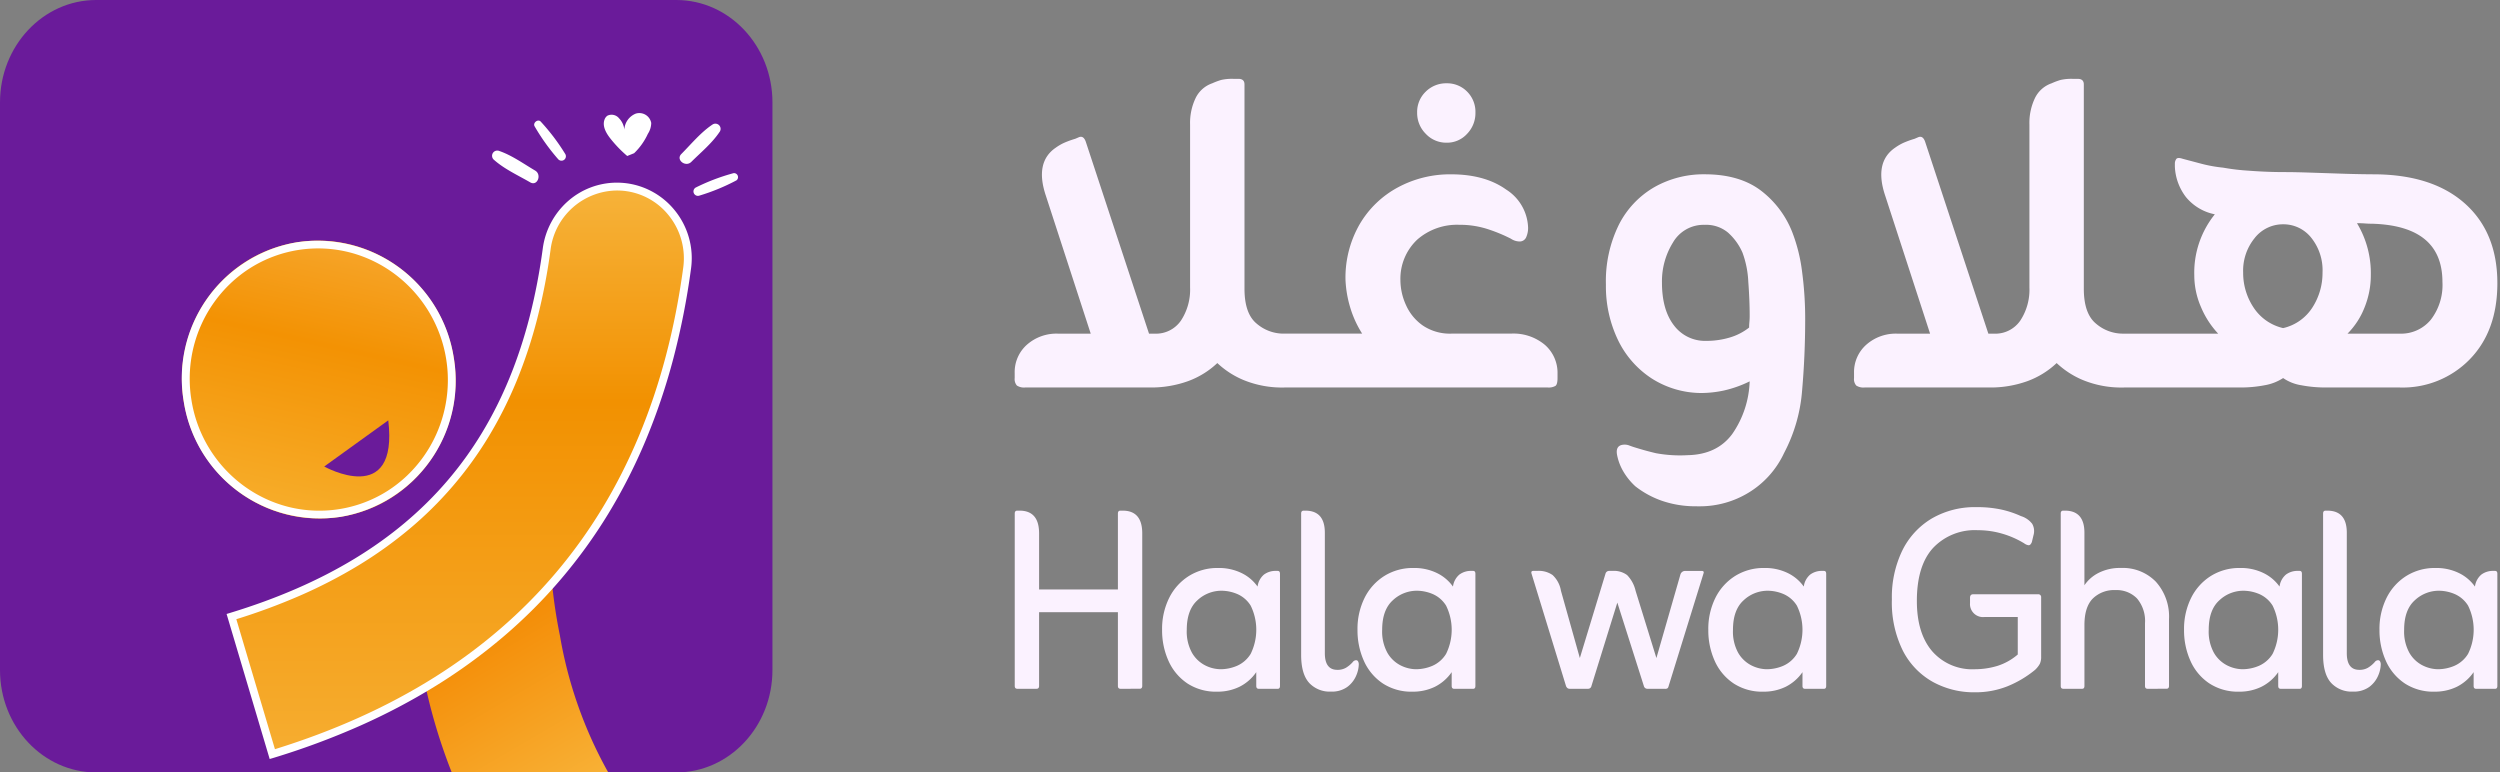 <svg xmlns="http://www.w3.org/2000/svg" xmlns:xlink="http://www.w3.org/1999/xlink" width="475.506" height="146.919" viewBox="0 0 475.506 146.919">
  <rect x="0" y="0" width="475.506" height="146.919" fill="#808080" stroke="none"/>
  <defs>
    <linearGradient id="linear-gradient" x1="0.683" y1="0.318" x2="1" y2="1" gradientUnits="objectBoundingBox">
      <stop offset="0" stop-color="#f48d07"/>
      <stop offset="1" stop-color="#f8b136"/>
    </linearGradient>
    <linearGradient id="linear-gradient-2" x1="0.5" x2="0.5" y2="1" gradientUnits="objectBoundingBox">
      <stop offset="0" stop-color="#f6b33b"/>
      <stop offset="0.381" stop-color="#f29101"/>
      <stop offset="1" stop-color="#f6ad30"/>
    </linearGradient>
    <linearGradient id="linear-gradient-3" x1="0.954" y1="0.669" x2="0.045" y2="0.314" gradientUnits="objectBoundingBox">
      <stop offset="0" stop-color="#f6a428"/>
      <stop offset="0.366" stop-color="#f39203"/>
      <stop offset="1" stop-color="#f7ad2a"/>
    </linearGradient>
  </defs>
  <g id="h-logo-l" transform="translate(-145 -783)">
    <g id="Group_1663" data-name="Group 1663" transform="translate(145 783)">
      <path id="bg" d="M128.621,146.919H18.3C8.192,146.919,0,138.2,0,127.44V19.479C0,8.721,8.192,0,18.3,0H128.621c10.105,0,18.3,8.721,18.3,19.479V127.44c0,10.758-8.192,19.479-18.3,19.479" fill="#6a1b9a"/>
      <path id="body" d="M200.188,234.072a154.469,154.469,0,0,0,1.711,21.112c.366,2.415.733,4.829,1.283,7.182a106.24,106.24,0,0,0,5.561,19.254H238.5a81.161,81.161,0,0,1-9.166-26,98.908,98.908,0,0,1-1.772-13.249c-.245-2.848-.366-5.758-.428-8.792Z" transform="translate(-122.842 -134.76)" fill="url(#linear-gradient)"/>
      <g id="hands" transform="translate(43.098 34.74)">
        <path id="hand" d="M129.2,191.826l-7.77-26.154c35.736-10.9,55.022-33.265,59.955-69.932A13.482,13.482,0,1,1,208.1,99.36C201.7,146.718,175.214,177.791,129.2,191.826Z" transform="translate(-120.499 -83.134)" fill="url(#linear-gradient-2)"/>
        <path id="hand-border" d="M127.43,191.741l-8.195-27.586.709-.216c35.647-10.869,54.532-32.9,59.433-69.317a14.54,14.54,0,0,1,4.741-8.942,14.069,14.069,0,0,1,9.341-3.564c.224,0,.451.005.675.016a14.011,14.011,0,0,1,5.747,1.524,14.227,14.227,0,0,1,4.481,3.588,14.422,14.422,0,0,1,3.214,11.2,141.666,141.666,0,0,1-3.358,17.085,118.806,118.806,0,0,1-5.25,15.557,104.4,104.4,0,0,1-7.138,14.015,96.834,96.834,0,0,1-19.911,23.34,105.308,105.308,0,0,1-12.749,9.295,120.376,120.376,0,0,1-14.593,7.7,144.017,144.017,0,0,1-16.426,6.092Zm-6.342-26.592,7.344,24.723c45.216-14.029,71.343-44.854,77.662-91.631A13,13,0,0,0,203.213,88.2a12.569,12.569,0,0,0-9.151-4.577c-.2-.01-.4-.014-.6-.014a12.856,12.856,0,0,0-12.6,11.211,113.474,113.474,0,0,1-2.544,13.173,90.873,90.873,0,0,1-3.93,11.876,77.141,77.141,0,0,1-5.344,10.607,70.4,70.4,0,0,1-15.024,17.5,78.834,78.834,0,0,1-9.715,6.946,93.881,93.881,0,0,1-11.206,5.784A117.32,117.32,0,0,1,121.088,165.149Z" transform="translate(-119.235 -82.116)" fill="#fff"/>
      </g>
      <g id="spark" transform="translate(93.597 21.511)">
        <path id="spark-4" d="M336.766,77.815a38.672,38.672,0,0,0-7.141,2.706.846.846,0,0,0,.618,1.573,38.721,38.721,0,0,0,7.065-2.908.77.77,0,0,0-.542-1.372" transform="translate(-290.823 -66.396)" fill="#fff"/>
        <path id="spark-3" d="M330.507,57.161a.99.99,0,0,0-1.354-1.406c-2.226,1.484-4.032,3.7-5.921,5.6-1.1,1.1.807,2.581,1.895,1.5,1.826-1.814,3.944-3.549,5.38-5.7" transform="translate(-287.238 -53.573)" fill="#fff"/>
        <path id="spark-2" d="M257.589,55.283a39.49,39.49,0,0,0,4.476,6.254.84.84,0,0,0,1.332-1.022,39.447,39.447,0,0,0-4.647-6.126c-.529-.531-1.507.239-1.161.894" transform="translate(-249.514 -52.788)" fill="#fff"/>
        <path id="spark-1" d="M239.938,67.759a.994.994,0,0,0-.977,1.7c2,1.779,4.6,2.953,6.906,4.291,1.343.778,2.241-1.475.923-2.25-2.212-1.3-4.426-2.907-6.851-3.738" transform="translate(-238.601 -60.568)" fill="#fff"/>
        <path id="heart" d="M294.587,58.477a12.032,12.032,0,0,0,2.616-3.685,3.872,3.872,0,0,0,.641-2.068,2.3,2.3,0,0,0-2.941-1.779,3.463,3.463,0,0,0-2.173,3.042,3.622,3.622,0,0,0-1.015-2.161,1.825,1.825,0,0,0-2.208-.485,1.538,1.538,0,0,0-.552.753c-.451,1.234.31,2.565,1.122,3.593a23.4,23.4,0,0,0,3.2,3.318" transform="translate(-267.575 -50.846)" fill="#fff"/>
      </g>
      <g id="head" transform="translate(30.792 42.007)">
        <ellipse id="head-2" data-name="head" cx="26.441" cy="26.018" rx="26.441" ry="26.018" transform="translate(8.273 60.372) rotate(-99)" fill="url(#linear-gradient-3)"/>
        <path id="mouth" d="M163.134,197.757s14.174,7.952,12.182-8.783Z" transform="translate(-132.257 -151.033)" fill="#6a1b9a"/>
        <path id="head-border" d="M26.441,1.493A25.062,25.062,0,0,0,8.792,8.685a24.805,24.805,0,0,0-3.045,3.631,24.4,24.4,0,0,0-2.3,4.164,24.226,24.226,0,0,0,0,19.075,24.4,24.4,0,0,0,2.3,4.164,24.885,24.885,0,0,0,6.738,6.629,25.185,25.185,0,0,0,31.606-3,24.8,24.8,0,0,0,3.045-3.631,24.4,24.4,0,0,0,2.3-4.164,24.226,24.226,0,0,0,0-19.075,24.4,24.4,0,0,0-2.3-4.164A24.885,24.885,0,0,0,40.4,5.687,25.1,25.1,0,0,0,26.441,1.493m0-1.493A26.232,26.232,0,0,1,52.883,26.018,26.232,26.232,0,0,1,26.441,52.036,26.232,26.232,0,0,1,0,26.018,26.232,26.232,0,0,1,26.441,0Z" transform="translate(8.273 60.372) rotate(-99)" fill="#fff"/>
      </g>
    </g>
    <path id="Union_22" data-name="Union 22" d="M7028.577,8783.669a14.185,14.185,0,0,1-5.666-5.941,20.653,20.653,0,0,1-2.073-9.72,20.414,20.414,0,0,1,1.981-9.292,14.547,14.547,0,0,1,5.605-6.094,16.278,16.278,0,0,1,8.5-2.163,21.761,21.761,0,0,1,4.722.457,18.5,18.5,0,0,1,3.749,1.249,4.267,4.267,0,0,1,2.131,1.463,2.794,2.794,0,0,1,.244,2.194l-.306,1.279c-.161.4-.364.608-.608.608a1.761,1.761,0,0,1-.853-.365,17.294,17.294,0,0,0-4.144-1.828,16.436,16.436,0,0,0-4.691-.67,10.916,10.916,0,0,0-8.5,3.382q-3.078,3.381-3.077,10.085,0,6.154,2.925,9.567a10.107,10.107,0,0,0,8.1,3.411,14.864,14.864,0,0,0,4.205-.609,10.984,10.984,0,0,0,3.961-2.193v-7.13h-6.338a2.482,2.482,0,0,1-2.741-2.681v-.976q0-.669.608-.67h12.31a.539.539,0,0,1,.609.61v11.21a3.2,3.2,0,0,1-.244,1.4,4.787,4.787,0,0,1-.914,1.158,20.246,20.246,0,0,1-5.21,3.107,16.368,16.368,0,0,1-6.246,1.158A16.181,16.181,0,0,1,7028.577,8783.669Zm89.788.3a10.042,10.042,0,0,1-3.565-4.263,14.126,14.126,0,0,1-1.219-5.911,13.263,13.263,0,0,1,1.341-6.064,10.342,10.342,0,0,1,3.747-4.172,10.2,10.2,0,0,1,5.576-1.525,9.761,9.761,0,0,1,4.478.976,7.971,7.971,0,0,1,3.017,2.559,3.6,3.6,0,0,1,1.219-2.283,3.691,3.691,0,0,1,2.316-.7h.3c.283,0,.426.184.426.55v21.327c0,.366-.143.55-.426.55h-3.6c-.323,0-.486-.184-.486-.55v-2.619a8.471,8.471,0,0,1-3.229,2.8,9.518,9.518,0,0,1-4.205.914A9.921,9.921,0,0,1,7118.365,8783.972Zm1.92-15.78q-2.013,1.828-2.012,5.606a8.336,8.336,0,0,0,1.006,4.387,6.071,6.071,0,0,0,2.5,2.376,6.657,6.657,0,0,0,2.956.731,8.051,8.051,0,0,0,3.077-.64,5.732,5.732,0,0,0,2.62-2.285,10.392,10.392,0,0,0,0-9.171,5.625,5.625,0,0,0-2.59-2.225,7.866,7.866,0,0,0-2.925-.61A6.674,6.674,0,0,0,7120.285,8768.191Zm-15.905,15.691q-1.523-1.677-1.522-5.333v-26.872c0-.364.161-.549.486-.549h.306q3.716,0,3.716,4.2v22.912q0,3.168,2.377,3.169a3.179,3.179,0,0,0,1.645-.4,5.565,5.565,0,0,0,1.28-1.068.836.836,0,0,1,.608-.363.436.436,0,0,1,.428.243,1.205,1.205,0,0,1,.122.548,5.69,5.69,0,0,1-.519,2.194,5.192,5.192,0,0,1-1.676,2.1,5,5,0,0,1-3.107.883A5.324,5.324,0,0,1,7104.38,8783.883Zm-23.185.089a10.028,10.028,0,0,1-3.565-4.263,14.126,14.126,0,0,1-1.22-5.911,13.263,13.263,0,0,1,1.342-6.064,10.34,10.34,0,0,1,3.746-4.172,10.2,10.2,0,0,1,5.576-1.525,9.768,9.768,0,0,1,4.479.976,7.99,7.99,0,0,1,3.018,2.559,3.586,3.586,0,0,1,1.219-2.283,3.681,3.681,0,0,1,2.314-.7h.3c.285,0,.426.184.426.55v21.327c0,.366-.141.55-.426.55h-3.594c-.326,0-.488-.184-.488-.55v-2.619a8.471,8.471,0,0,1-3.229,2.8,9.512,9.512,0,0,1-4.205.914A9.917,9.917,0,0,1,7081.2,8783.972Zm1.919-15.78q-2.011,1.828-2.011,5.606a8.346,8.346,0,0,0,1,4.387,6.074,6.074,0,0,0,2.5,2.376,6.658,6.658,0,0,0,2.957.731,8.034,8.034,0,0,0,3.075-.64,5.734,5.734,0,0,0,2.621-2.285,10.392,10.392,0,0,0,0-9.171,5.628,5.628,0,0,0-2.589-2.225,7.876,7.876,0,0,0-2.927-.61A6.674,6.674,0,0,0,7083.114,8768.191Zm-92.407,15.78a10.049,10.049,0,0,1-3.565-4.263,14.126,14.126,0,0,1-1.218-5.911,13.262,13.262,0,0,1,1.34-6.064,10.338,10.338,0,0,1,3.748-4.172,10.19,10.19,0,0,1,5.575-1.525,9.768,9.768,0,0,1,4.479.976,7.986,7.986,0,0,1,3.017,2.559,3.6,3.6,0,0,1,1.219-2.283,3.681,3.681,0,0,1,2.314-.7h.3q.428,0,.428.55v21.327q0,.549-.428.55h-3.594q-.488,0-.488-.55v-2.619a8.459,8.459,0,0,1-3.23,2.8,9.511,9.511,0,0,1-4.2.914A9.919,9.919,0,0,1,6990.707,8783.972Zm1.919-15.78q-2.011,1.828-2.011,5.606a8.365,8.365,0,0,0,1,4.387,6.079,6.079,0,0,0,2.5,2.376,6.661,6.661,0,0,0,2.956.731,8.059,8.059,0,0,0,3.078-.64,5.734,5.734,0,0,0,2.619-2.285,10.392,10.392,0,0,0,0-9.171,5.623,5.623,0,0,0-2.589-2.225,7.874,7.874,0,0,0-2.925-.61A6.679,6.679,0,0,0,6992.626,8768.191Zm-68.643,15.78a10.042,10.042,0,0,1-3.565-4.263,14.126,14.126,0,0,1-1.22-5.911,13.275,13.275,0,0,1,1.341-6.064,10.347,10.347,0,0,1,3.749-4.172,10.19,10.19,0,0,1,5.575-1.525,9.781,9.781,0,0,1,4.479.976,7.983,7.983,0,0,1,3.016,2.559,3.6,3.6,0,0,1,1.219-2.283,3.681,3.681,0,0,1,2.314-.7h.306q.426,0,.427.55v21.327q0,.549-.427.55H6937.6c-.326,0-.488-.184-.488-.55v-2.619a8.464,8.464,0,0,1-3.229,2.8,9.509,9.509,0,0,1-4.205.914A9.917,9.917,0,0,1,6923.983,8783.972Zm1.919-15.78q-2.011,1.828-2.011,5.606a8.355,8.355,0,0,0,1.006,4.387,6.058,6.058,0,0,0,2.5,2.376,6.65,6.65,0,0,0,2.955.731,8.051,8.051,0,0,0,3.077-.64,5.725,5.725,0,0,0,2.619-2.285,10.392,10.392,0,0,0,0-9.171,5.618,5.618,0,0,0-2.589-2.225,7.866,7.866,0,0,0-2.925-.61A6.679,6.679,0,0,0,6925.9,8768.191Zm-15.9,15.691q-1.523-1.677-1.522-5.333v-26.872c0-.364.162-.549.487-.549h.3q3.719,0,3.719,4.2v22.912q0,3.168,2.375,3.169a3.186,3.186,0,0,0,1.646-.4,5.557,5.557,0,0,0,1.278-1.068.839.839,0,0,1,.61-.363.431.431,0,0,1,.426.243,1.193,1.193,0,0,1,.122.548,5.72,5.72,0,0,1-.517,2.194,5.2,5.2,0,0,1-1.676,2.1,5.008,5.008,0,0,1-3.108.883A5.326,5.326,0,0,1,6910,8783.883Zm-23.186.089a10.044,10.044,0,0,1-3.563-4.263,14.1,14.1,0,0,1-1.22-5.911,13.238,13.238,0,0,1,1.342-6.064,10.335,10.335,0,0,1,3.747-4.172,10.187,10.187,0,0,1,5.574-1.525,9.775,9.775,0,0,1,4.479.976,7.968,7.968,0,0,1,3.016,2.559,3.6,3.6,0,0,1,1.219-2.283,3.691,3.691,0,0,1,2.316-.7h.3q.428,0,.428.55v21.327q0,.549-.428.55h-3.595q-.488,0-.488-.55v-2.619a8.464,8.464,0,0,1-3.229,2.8,9.5,9.5,0,0,1-4.2.914A9.928,9.928,0,0,1,6886.813,8783.972Zm1.919-15.78q-2.008,1.828-2.011,5.606a8.355,8.355,0,0,0,1.006,4.387,6.082,6.082,0,0,0,2.5,2.376,6.654,6.654,0,0,0,2.955.731,8.047,8.047,0,0,0,3.077-.64,5.73,5.73,0,0,0,2.619-2.285,10.392,10.392,0,0,0,0-9.171,5.621,5.621,0,0,0-2.588-2.225,7.87,7.87,0,0,0-2.925-.61A6.683,6.683,0,0,0,6888.731,8768.191Zm180.733,16.819c-.326,0-.487-.184-.487-.55v-11.882a6.622,6.622,0,0,0-1.524-4.755,5.4,5.4,0,0,0-4.082-1.583,5.787,5.787,0,0,0-4.327,1.614q-1.583,1.614-1.583,5.029v11.576q0,.549-.428.55h-3.595q-.488,0-.487-.55v-32.783c0-.364.162-.549.487-.549h.3q3.719,0,3.719,4.2v9.994a7.1,7.1,0,0,1,2.68-2.347,8.957,8.957,0,0,1,4.267-.944,8.76,8.76,0,0,1,6.643,2.619,9.918,9.918,0,0,1,2.5,7.13v12.676q0,.549-.488.55Zm-95.119,0a.67.67,0,0,1-.671-.489l-5.058-15.905-4.936,15.905a.636.636,0,0,1-.608.489H6959.6a.727.727,0,0,1-.457-.123,1.068,1.068,0,0,1-.274-.366l-6.581-21.449q-.123-.488.366-.488h.791a4.613,4.613,0,0,1,2.863.793,5.269,5.269,0,0,1,1.585,2.984l3.595,12.8,4.875-16.024a.718.718,0,0,1,.732-.55h.608a4.227,4.227,0,0,1,2.773.793,6.306,6.306,0,0,1,1.614,2.984l3.961,12.8,4.57-15.9a.947.947,0,0,1,.975-.672h3.047q.548,0,.365.488l-6.642,21.449a.776.776,0,0,1-.183.366.713.713,0,0,1-.487.123Zm-100.237,0q-.488,0-.487-.55v-14.015h-14.99v14.015c0,.366-.162.55-.488.55h-3.655q-.488,0-.488-.55v-32.783c0-.364.163-.549.488-.549h.426q3.719,0,3.718,4.327v10.664h14.99v-14.442c0-.364.162-.549.487-.549h.426q3.719,0,3.717,4.327v29c0,.366-.161.55-.487.55Zm109.65-34.714a19.561,19.561,0,0,1-6.705-1.058,17.543,17.543,0,0,1-5.016-2.744,12.217,12.217,0,0,1-2.27-2.8,9.963,9.963,0,0,1-1.214-3.223q-.316-1.9,1.479-1.9a2.349,2.349,0,0,1,.844.16q.422.158.739.265,2.322.735,4.381,1.214a25.335,25.335,0,0,0,5.967.369q5.594-.107,8.5-4.014a18.6,18.6,0,0,0,3.324-10.029,21.841,21.841,0,0,1-4.908,1.742,20.881,20.881,0,0,1-4.275.476,17.624,17.624,0,0,1-9.5-2.8,18.017,18.017,0,0,1-6.389-7.336,23.521,23.521,0,0,1-2.271-10.454,24.267,24.267,0,0,1,2.482-11.455,17.2,17.2,0,0,1,6.758-7.127,19,19,0,0,1,9.554-2.428q6.442,0,10.5,2.956a18.345,18.345,0,0,1,6.179,8.131,31.527,31.527,0,0,1,1.846,7.5,67.215,67.215,0,0,1,.582,8.974q0,6.864-.582,13.517a30.406,30.406,0,0,1-3.43,11.931,17.392,17.392,0,0,1-6.758,7.548,17.8,17.8,0,0,1-9.418,2.592C6984.026,8750.3,6983.894,8750.3,6983.759,8750.3Zm-4.54-50.2a13.954,13.954,0,0,0-2.113,7.655q0,5.172,2.271,8.128a7.372,7.372,0,0,0,6.177,2.956,15.317,15.317,0,0,0,4.436-.634,10.844,10.844,0,0,0,3.694-1.9c0-.354.019-.7.052-1.057a11.462,11.462,0,0,0,.053-1.161q0-2.958-.263-6.494a18.234,18.234,0,0,0-1.108-5.543,11.006,11.006,0,0,0-2.745-3.8,6.485,6.485,0,0,0-4.436-1.479A6.724,6.724,0,0,0,6979.219,8700.093Zm124.056,27.607a24.234,24.234,0,0,1-4.539-.422,8.375,8.375,0,0,1-3.483-1.371,9.3,9.3,0,0,1-3.539,1.371,23.966,23.966,0,0,1-4.592.422h-22.066a19.274,19.274,0,0,1-7.918-1.426,16.548,16.548,0,0,1-4.962-3.219,16.17,16.17,0,0,1-5.544,3.431,20.668,20.668,0,0,1-7.337,1.214h-23.651a2.483,2.483,0,0,1-1.583-.369,1.854,1.854,0,0,1-.423-1.424v-.951a6.96,6.96,0,0,1,2.323-5.385,8.453,8.453,0,0,1,5.912-2.11h6.23l-8.554-26.291q-2.111-6.337,1.9-9.079a9.766,9.766,0,0,1,1.53-.9,17.747,17.747,0,0,1,2.166-.791l.738-.315c.563-.213.985.07,1.267.845l12.036,36.531h1.057a5.753,5.753,0,0,0,5.015-2.482A10.671,10.671,0,0,0,7047,8708.7v-31.041a10.9,10.9,0,0,1,1.057-5.016,5.5,5.5,0,0,1,3.166-2.8,12.749,12.749,0,0,1,1.69-.633,9.225,9.225,0,0,1,2.323-.212h.949c.774,0,1.161.351,1.161,1.057v38.854q0,4.75,2.323,6.651a7.84,7.84,0,0,0,5.067,1.9H7082.9a16.973,16.973,0,0,1-3.274-5.069,15.134,15.134,0,0,1-1.267-6.017,17.683,17.683,0,0,1,3.906-11.614,9.446,9.446,0,0,1-5.49-3.274,10.209,10.209,0,0,1-2.112-5.807v-.527a1.509,1.509,0,0,1,.265-.9c.177-.246.58-.263,1.214-.053q1.585.422,3.589.951a26.709,26.709,0,0,0,4.119.739,41.59,41.59,0,0,0,4.91.579q3.431.265,6.809.265,1.9,0,5.015.105t6.389.212q3.272.1,5.807.105,10.982.107,17.1,5.6t6.124,15.1q0,9.079-5.226,14.462a17.8,17.8,0,0,1-13.356,5.385Zm8.658-21.325a16.336,16.336,0,0,1-1.161,6.017,14.613,14.613,0,0,1-3.273,5.069h9.925a7.334,7.334,0,0,0,5.912-2.64,10.811,10.811,0,0,0,2.218-7.181q0-10.663-13.3-11.086c-.493,0-.969-.017-1.426-.053s-.968-.053-1.53-.053A18.345,18.345,0,0,1,7111.933,8706.375Zm-22.065-7.129a9.788,9.788,0,0,0-2.218,6.6,11.874,11.874,0,0,0,1.953,6.6,9.188,9.188,0,0,0,5.649,3.959,8.975,8.975,0,0,0,5.595-3.959,12.114,12.114,0,0,0,1.9-6.6,9.877,9.877,0,0,0-2.165-6.652,6.744,6.744,0,0,0-5.33-2.534A6.843,6.843,0,0,0,7089.867,8699.246ZM6907.212,8727.7h-1.795a19.274,19.274,0,0,1-7.918-1.426,16.567,16.567,0,0,1-4.963-3.219,16.161,16.161,0,0,1-5.544,3.431,20.662,20.662,0,0,1-7.336,1.214H6856a2.48,2.48,0,0,1-1.583-.369,1.854,1.854,0,0,1-.423-1.424v-.951a6.96,6.96,0,0,1,2.323-5.385,8.453,8.453,0,0,1,5.912-2.11h6.229l-8.552-26.291q-2.111-6.337,1.9-9.079a9.73,9.73,0,0,1,1.531-.9,17.785,17.785,0,0,1,2.165-.791l.739-.315c.563-.213.985.07,1.267.845l12.036,36.531h1.056a5.754,5.754,0,0,0,5.016-2.482,10.671,10.671,0,0,0,1.74-6.281v-31.041a10.907,10.907,0,0,1,1.057-5.016,5.5,5.5,0,0,1,3.167-2.8,12.706,12.706,0,0,1,1.691-.633,9.211,9.211,0,0,1,2.322-.212h.949c.774,0,1.161.351,1.161,1.057v38.854q0,4.75,2.323,6.651a7.838,7.838,0,0,0,5.067,1.9h14.992a19.851,19.851,0,0,1-2.27-4.963,21.342,21.342,0,0,1-.9-5.279,20.312,20.312,0,0,1,2.692-10.559,18.636,18.636,0,0,1,7.285-7.021,20.882,20.882,0,0,1,10.083-2.48q6.442,0,10.5,2.9a8.908,8.908,0,0,1,4.171,7.23,4.313,4.313,0,0,1-.369,1.849,1.331,1.331,0,0,1-1.319.792,3.015,3.015,0,0,1-1.584-.527,30.036,30.036,0,0,0-4.171-1.743,17.173,17.173,0,0,0-5.649-.9,11.483,11.483,0,0,0-7.972,2.8,10.217,10.217,0,0,0-3.22,7.761,11.507,11.507,0,0,0,1.057,4.7,9.369,9.369,0,0,0,3.22,3.908,9.2,9.2,0,0,0,5.437,1.53h11.3a9.282,9.282,0,0,1,6.494,2.163,7.047,7.047,0,0,1,2.375,5.438v.846q0,1.16-.37,1.476a2.517,2.517,0,0,1-1.53.317Zm24.971-48.25a5.561,5.561,0,0,1-1.639-4.01,5.346,5.346,0,0,1,1.639-4.014,5.487,5.487,0,0,1,3.958-1.583,5.312,5.312,0,0,1,3.906,1.583,5.435,5.435,0,0,1,1.584,4.014,5.656,5.656,0,0,1-1.584,4.01,5.145,5.145,0,0,1-3.906,1.69A5.31,5.31,0,0,1,6932.183,8679.45Z" transform="translate(-6515.999 -7871)" fill="#fbf2ff" stroke="rgba(0,0,0,0)" stroke-miterlimit="10" stroke-width="1"/>
  </g>
</svg>
